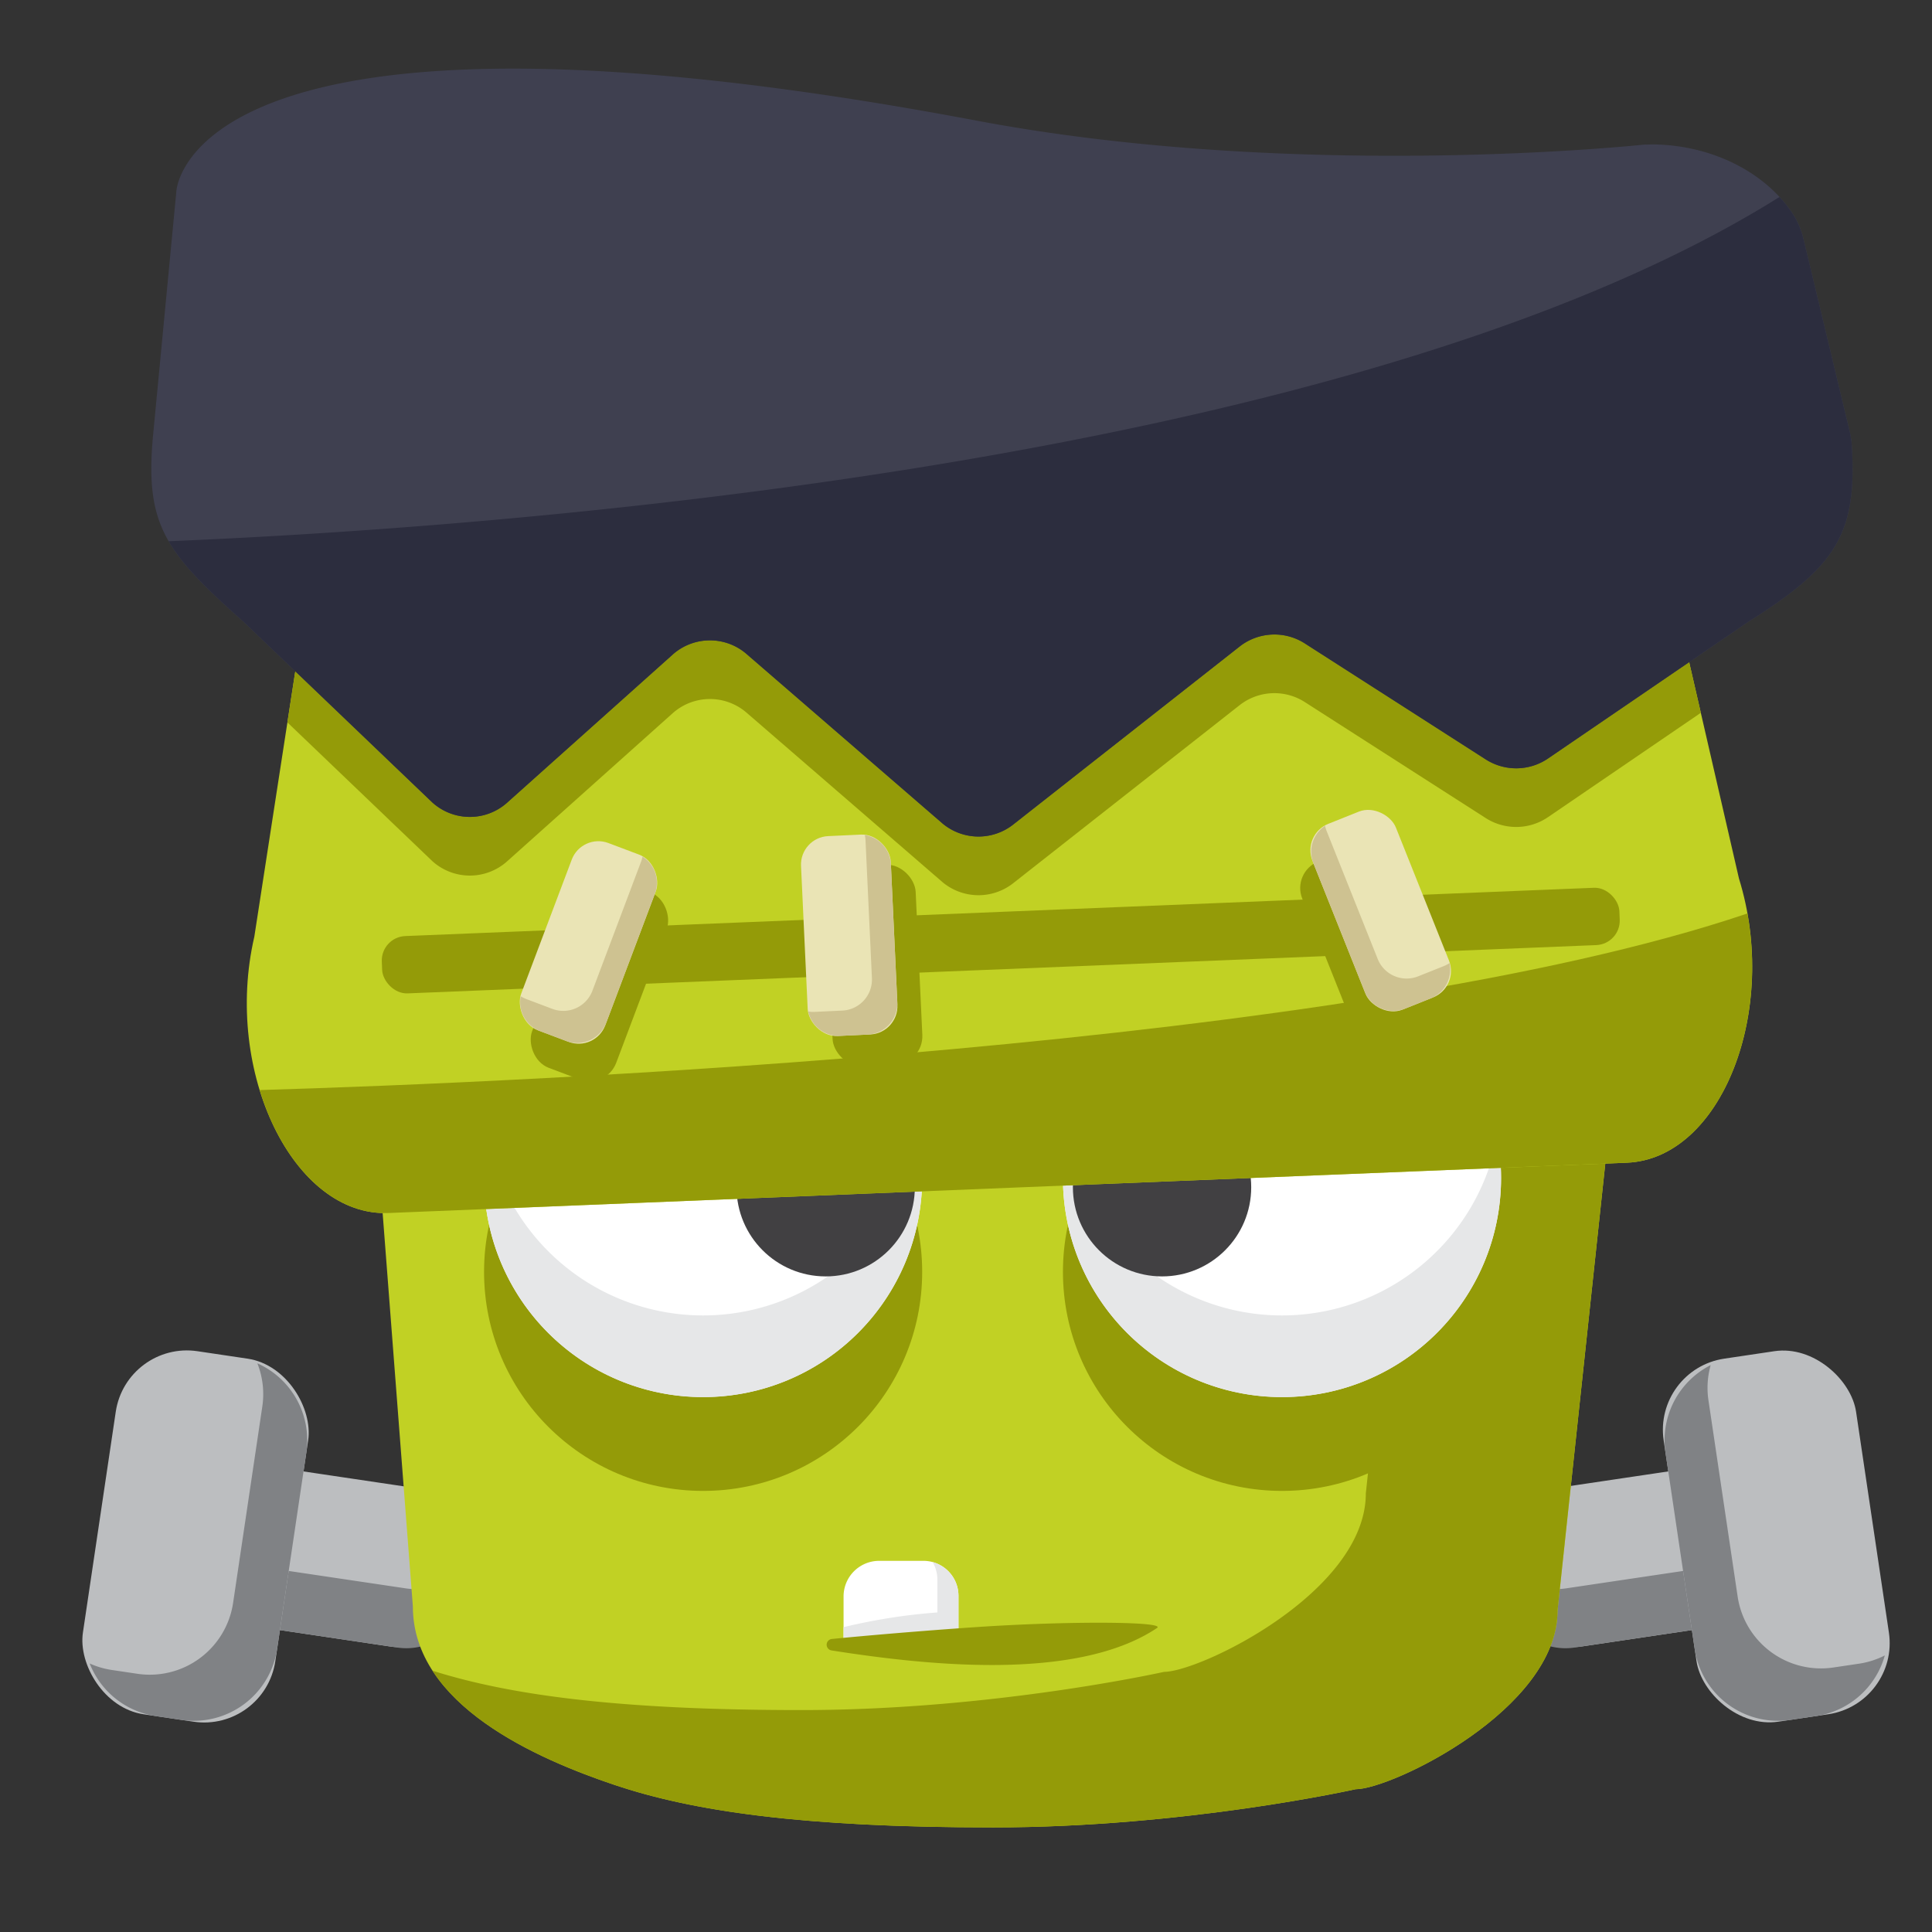 <svg id="Layer_1" data-name="Layer 1" xmlns="http://www.w3.org/2000/svg" viewBox="0 0 540 540">
  <rect x="0" y="0" width="540" height="540" fill="#333333" stroke="none"/>
  <defs>
    <style>
      .cls-1 {
        fill: #bcbec0;
      }

      .cls-2 {
        fill: #808285;
      }

      .cls-3 {
        fill: #c1d124;
      }

      .cls-4 {
        fill: #949b08;
      }

      .cls-5 {
        fill: #fff;
      }

      .cls-6 {
        fill: #e6e7e8;
      }

      .cls-7 {
        fill: #414042;
      }

      .cls-8 {
        fill: #3f4050;
      }

      .cls-9 {
        fill: #2c2d3e;
      }

      .cls-10 {
        fill: #eae4b5;
      }

      .cls-11 {
        fill: #cec291;
      }
    </style>
  </defs>
  <title>Zenly_Halloween_2</title>
  <g>
    <rect class="cls-1" x="59.297" y="413.098" width="72.35" height="44.836" rx="19.138" ry="19.138" transform="translate(65.106 -9.307) rotate(8.459)"/>
    <path class="cls-2" d="M113.525,443.97l-37.784-5.619A17.069,17.069,0,0,1,61.2,421.971a17.119,17.119,0,0,0-.722,2.939l-1.572,10.568a17.076,17.076,0,0,0,14.378,19.4l37.784,5.619a17.076,17.076,0,0,0,19.4-14.378l1.572-10.568a17.119,17.119,0,0,0,.165-3.022A17.069,17.069,0,0,1,113.525,443.97Z"/>
    <rect class="cls-1" x="27.467" y="378.151" width="54.366" height="102.586" rx="20.102" ry="20.102" transform="translate(63.769 -3.367) rotate(8.459)"/>
    <path class="cls-2" d="M71.932,381.056a23.409,23.409,0,0,1,1.386,12.058L65.155,448A23.547,23.547,0,0,1,38.4,467.828l-7.192-1.07a23.509,23.509,0,0,1-6.141-1.812,23.52,23.52,0,0,0,18.441,14.7l7.192,1.07a23.547,23.547,0,0,0,26.755-19.827L85.618,406A23.538,23.538,0,0,0,71.932,381.056Z"/>
    <rect class="cls-1" x="419.477" y="413.098" width="72.35" height="44.836" rx="19.138" ry="19.138" transform="translate(970.414 799.263) rotate(171.541)"/>
    <path class="cls-2" d="M437.6,443.97l37.784-5.619a17.069,17.069,0,0,0,14.543-16.38,17.119,17.119,0,0,1,.722,2.939l1.572,10.568a17.076,17.076,0,0,1-14.378,19.4L440.058,460.5a17.076,17.076,0,0,1-19.4-14.378l-1.572-10.568a17.119,17.119,0,0,1-.165-3.022A17.069,17.069,0,0,0,437.6,443.97Z"/>
    <rect class="cls-1" x="469.292" y="378.151" width="54.366" height="102.586" rx="20.102" ry="20.102" transform="translate(1050.723 781.181) rotate(171.541)"/>
    <path class="cls-2" d="M519.623,465l-7.192,1.07a23.547,23.547,0,0,1-26.755-19.827l-8.163-54.888a23.429,23.429,0,0,1,.627-9.8A23.543,23.543,0,0,0,465.506,406l8.163,54.888a23.547,23.547,0,0,0,26.755,19.827l7.192-1.07a23.536,23.536,0,0,0,19.2-16.95A23.481,23.481,0,0,1,519.623,465Z"/>
    <path class="cls-3" d="M378.926,500.083s-47.659,10.68-101.317,10.68-84.184-4.6-105.811-11.867-56.4-22.337-56.4-49.891L101.988,274.517c0-27.554,25.249-49.891,56.4-49.891H397.707c31.147,0,56.4,22.337,56.4,49.891l-18.78,175.675C435.322,477.746,388.95,500.083,378.926,500.083Z"/>
    <path class="cls-4" d="M397.707,224.626h-0.572a44.693,44.693,0,0,1,3.4,17.093L381.753,417.4c0,27.554-46.372,49.891-56.4,49.891,0,0-47.659,10.681-101.317,10.681-51.491,0-81.674-4.233-103.14-11,10.657,16.459,34.533,26.428,50.9,31.931,21.627,7.272,52.153,11.867,105.811,11.867s101.317-10.681,101.317-10.681c10.024,0,56.4-22.337,56.4-49.891L454.1,274.517C454.1,246.963,428.853,224.626,397.707,224.626Z"/>
    <circle class="cls-4" cx="196.524" cy="355.485" r="61.227"/>
    <circle class="cls-5" cx="196.524" cy="329.247" r="61.227"/>
    <path class="cls-6" d="M196.524,367.67a61.235,61.235,0,0,1-60.151-49.825,61.227,61.227,0,1,0,120.3,0A61.235,61.235,0,0,1,196.524,367.67Z"/>
    <circle class="cls-7" cx="230.779" cy="331.84" r="24.919"/>
    <circle class="cls-4" cx="358.324" cy="355.485" r="61.227"/>
    <circle class="cls-5" cx="358.324" cy="329.247" r="61.227"/>
    <path class="cls-6" d="M358.324,367.67a61.235,61.235,0,0,1-60.151-49.825,61.227,61.227,0,1,0,120.3,0A61.235,61.235,0,0,1,358.324,367.67Z"/>
    <circle class="cls-7" cx="324.798" cy="331.84" r="24.919"/>
    <path class="cls-3" d="M454.714,324.981l-346.09,14.058c-26.589,1.08-46.282-39.433-37.539-77.226L87.053,158.353c4.936-21.336,17.92-35.621,32.93-36.231l306.676-12.457c15.158-.616,29.372,12.834,35.938,34.007l23.446,101.859C497.486,282.426,481.128,323.908,454.714,324.981Z"/>
    <path class="cls-4" d="M462.6,143.672c-6.566-21.173-20.78-34.623-35.938-34.007L119.983,122.122c-15.01.61-27.995,14.9-32.93,36.231l-6.723,43.563,40.445,38.714a15.624,15.624,0,0,0,20.74.315l46.711-41.784a15.653,15.653,0,0,1,20.226-.153l55.011,47.578A15.686,15.686,0,0,0,283.01,247l63.65-50.045a15.753,15.753,0,0,1,17.92-.8l50.8,32.569a15.8,15.8,0,0,0,17.148-.231l42.855-29.258Z"/>
    <path class="cls-8" d="M272.873,33.7c90.738,17.109,186.791,6.706,186.791,6.706,0.574,0.021,1.148,0,1.723-.025,0.288-.012.575-0.016,0.863-0.012,16.185,0.253,30.846,7.6,38.626,19.072a22.953,22.953,0,0,1,3.244,7.553l12.847,53.521a24.844,24.844,0,0,1,.637,4.366c1.416,24.577-4.589,33.568-28.96,48.91L432.533,212.1a15.8,15.8,0,0,1-17.147.231l-50.805-32.569a15.753,15.753,0,0,0-17.92.8L283.01,230.6a15.686,15.686,0,0,1-19.548-.416L208.451,182.61a15.653,15.653,0,0,0-20.226.153l-46.711,41.784a15.624,15.624,0,0,1-20.74-.315l-52.7-50.441c-21.852-19.4-27.54-27.076-25.338-51.639L49.281,53.59S51.34-8.07,272.873,33.7Z"/>
    <path class="cls-9" d="M516.966,120.515L504.119,66.995a22.953,22.953,0,0,0-3.244-7.553,37.382,37.382,0,0,0-3.5-4.386C375.776,131.3,131.547,147.8,47.144,151.278c3.991,6.893,10.684,13.413,20.934,22.512l52.7,50.441a15.624,15.624,0,0,0,20.74.315l46.711-41.784a15.653,15.653,0,0,1,20.226-.153l55.011,47.578a15.686,15.686,0,0,0,19.548.416l63.65-50.045a15.753,15.753,0,0,1,17.92-.8l50.8,32.569a15.8,15.8,0,0,0,17.148-.231l56.11-38.308c24.37-15.342,30.376-24.333,28.96-48.91A24.83,24.83,0,0,0,516.966,120.515Z"/>
    <rect class="cls-4" x="106.621" y="254.878" width="346.193" height="16.034" rx="6.844" ry="6.844" transform="translate(-10.439 11.569) rotate(-2.326)"/>
    <rect class="cls-4" x="154.987" y="245.957" width="25.11" height="55.926" rx="7.951" ry="7.951" transform="translate(107.437 -41.5) rotate(20.663)"/>
    <rect class="cls-10" x="151.935" y="235.459" width="25.11" height="55.926" rx="7.951" ry="7.951" transform="translate(103.536 -41.099) rotate(20.663)"/>
    <path class="cls-11" d="M179.579,239.425a8.7,8.7,0,0,1-.4,1.429l-13.6,36.063a8.692,8.692,0,0,1-11.2,5.066l-7.23-2.727a8.72,8.72,0,0,1-1.606-.8,8.687,8.687,0,0,0,5.461,9.77l7.23,2.727a8.692,8.692,0,0,0,11.2-5.066l13.6-36.063A8.694,8.694,0,0,0,179.579,239.425Z"/>
    <rect class="cls-4" x="231.766" y="241.884" width="25.11" height="55.926" rx="7.951" ry="7.951" transform="translate(-12.287 11.657) rotate(-2.666)"/>
    <rect class="cls-10" x="224.807" y="233.453" width="25.11" height="55.926" rx="7.951" ry="7.951" transform="translate(-11.903 11.324) rotate(-2.666)"/>
    <path class="cls-11" d="M241.714,233.406a8.7,8.7,0,0,1,.2,1.469l1.793,38.5a8.692,8.692,0,0,1-8.278,9.087l-7.719.359a8.72,8.72,0,0,1-1.794-.1,8.687,8.687,0,0,0,8.884,6.809l7.718-.359a8.692,8.692,0,0,0,8.278-9.087l-1.793-38.5A8.694,8.694,0,0,0,241.714,233.406Z"/>
    <path class="cls-4" d="M488.412,255.314C377.7,292.8,145.167,302.51,72.582,304.676c6.2,20.214,19.835,35.021,36.042,34.363l346.09-14.058C478.812,324,494.527,289.392,488.412,255.314Z"/>
    <rect class="cls-4" x="370.504" y="237.111" width="25.11" height="55.926" rx="7.951" ry="7.951" transform="translate(837.101 369.216) rotate(158.235)"/>
    <rect class="cls-10" x="373.353" y="226.556" width="25.11" height="55.926" rx="7.951" ry="7.951" transform="translate(838.682 347.803) rotate(158.235)"/>
    <path class="cls-11" d="M370.361,230.817a8.7,8.7,0,0,0,.423,1.422l14.291,35.8a8.692,8.692,0,0,0,11.3,4.849l7.176-2.865a8.72,8.72,0,0,0,1.591-.835,8.687,8.687,0,0,1-5.272,9.873l-7.176,2.865a8.692,8.692,0,0,1-11.3-4.849l-14.291-35.8A8.694,8.694,0,0,1,370.361,230.817Z"/>
    <path class="cls-5" d="M235.779,460.867a164.491,164.491,0,0,1,32.117-5.635v-9.188a9.784,9.784,0,0,0-9.784-9.784H245.728a9.949,9.949,0,0,0-9.949,9.949v14.658Z"/>
    <path class="cls-6" d="M260.683,436.613a9.727,9.727,0,0,1,1.312,4.879v9.188a163.04,163.04,0,0,0-26.215,4.118v6.069a164.487,164.487,0,0,1,32.117-5.635v-9.188A9.78,9.78,0,0,0,260.683,436.613Z"/>
    <path class="cls-4" d="M232.415,461.3a1.614,1.614,0,0,1,.092-3.2c9.265-.92,24.6-2.248,40.053-3.3,25.953-1.768,53.584-1.616,50.814.239-11.658,7.806-28.644,10.306-45.909,10.337C261.318,465.4,244.925,463.267,232.415,461.3Z"/>
  </g>
</svg>
